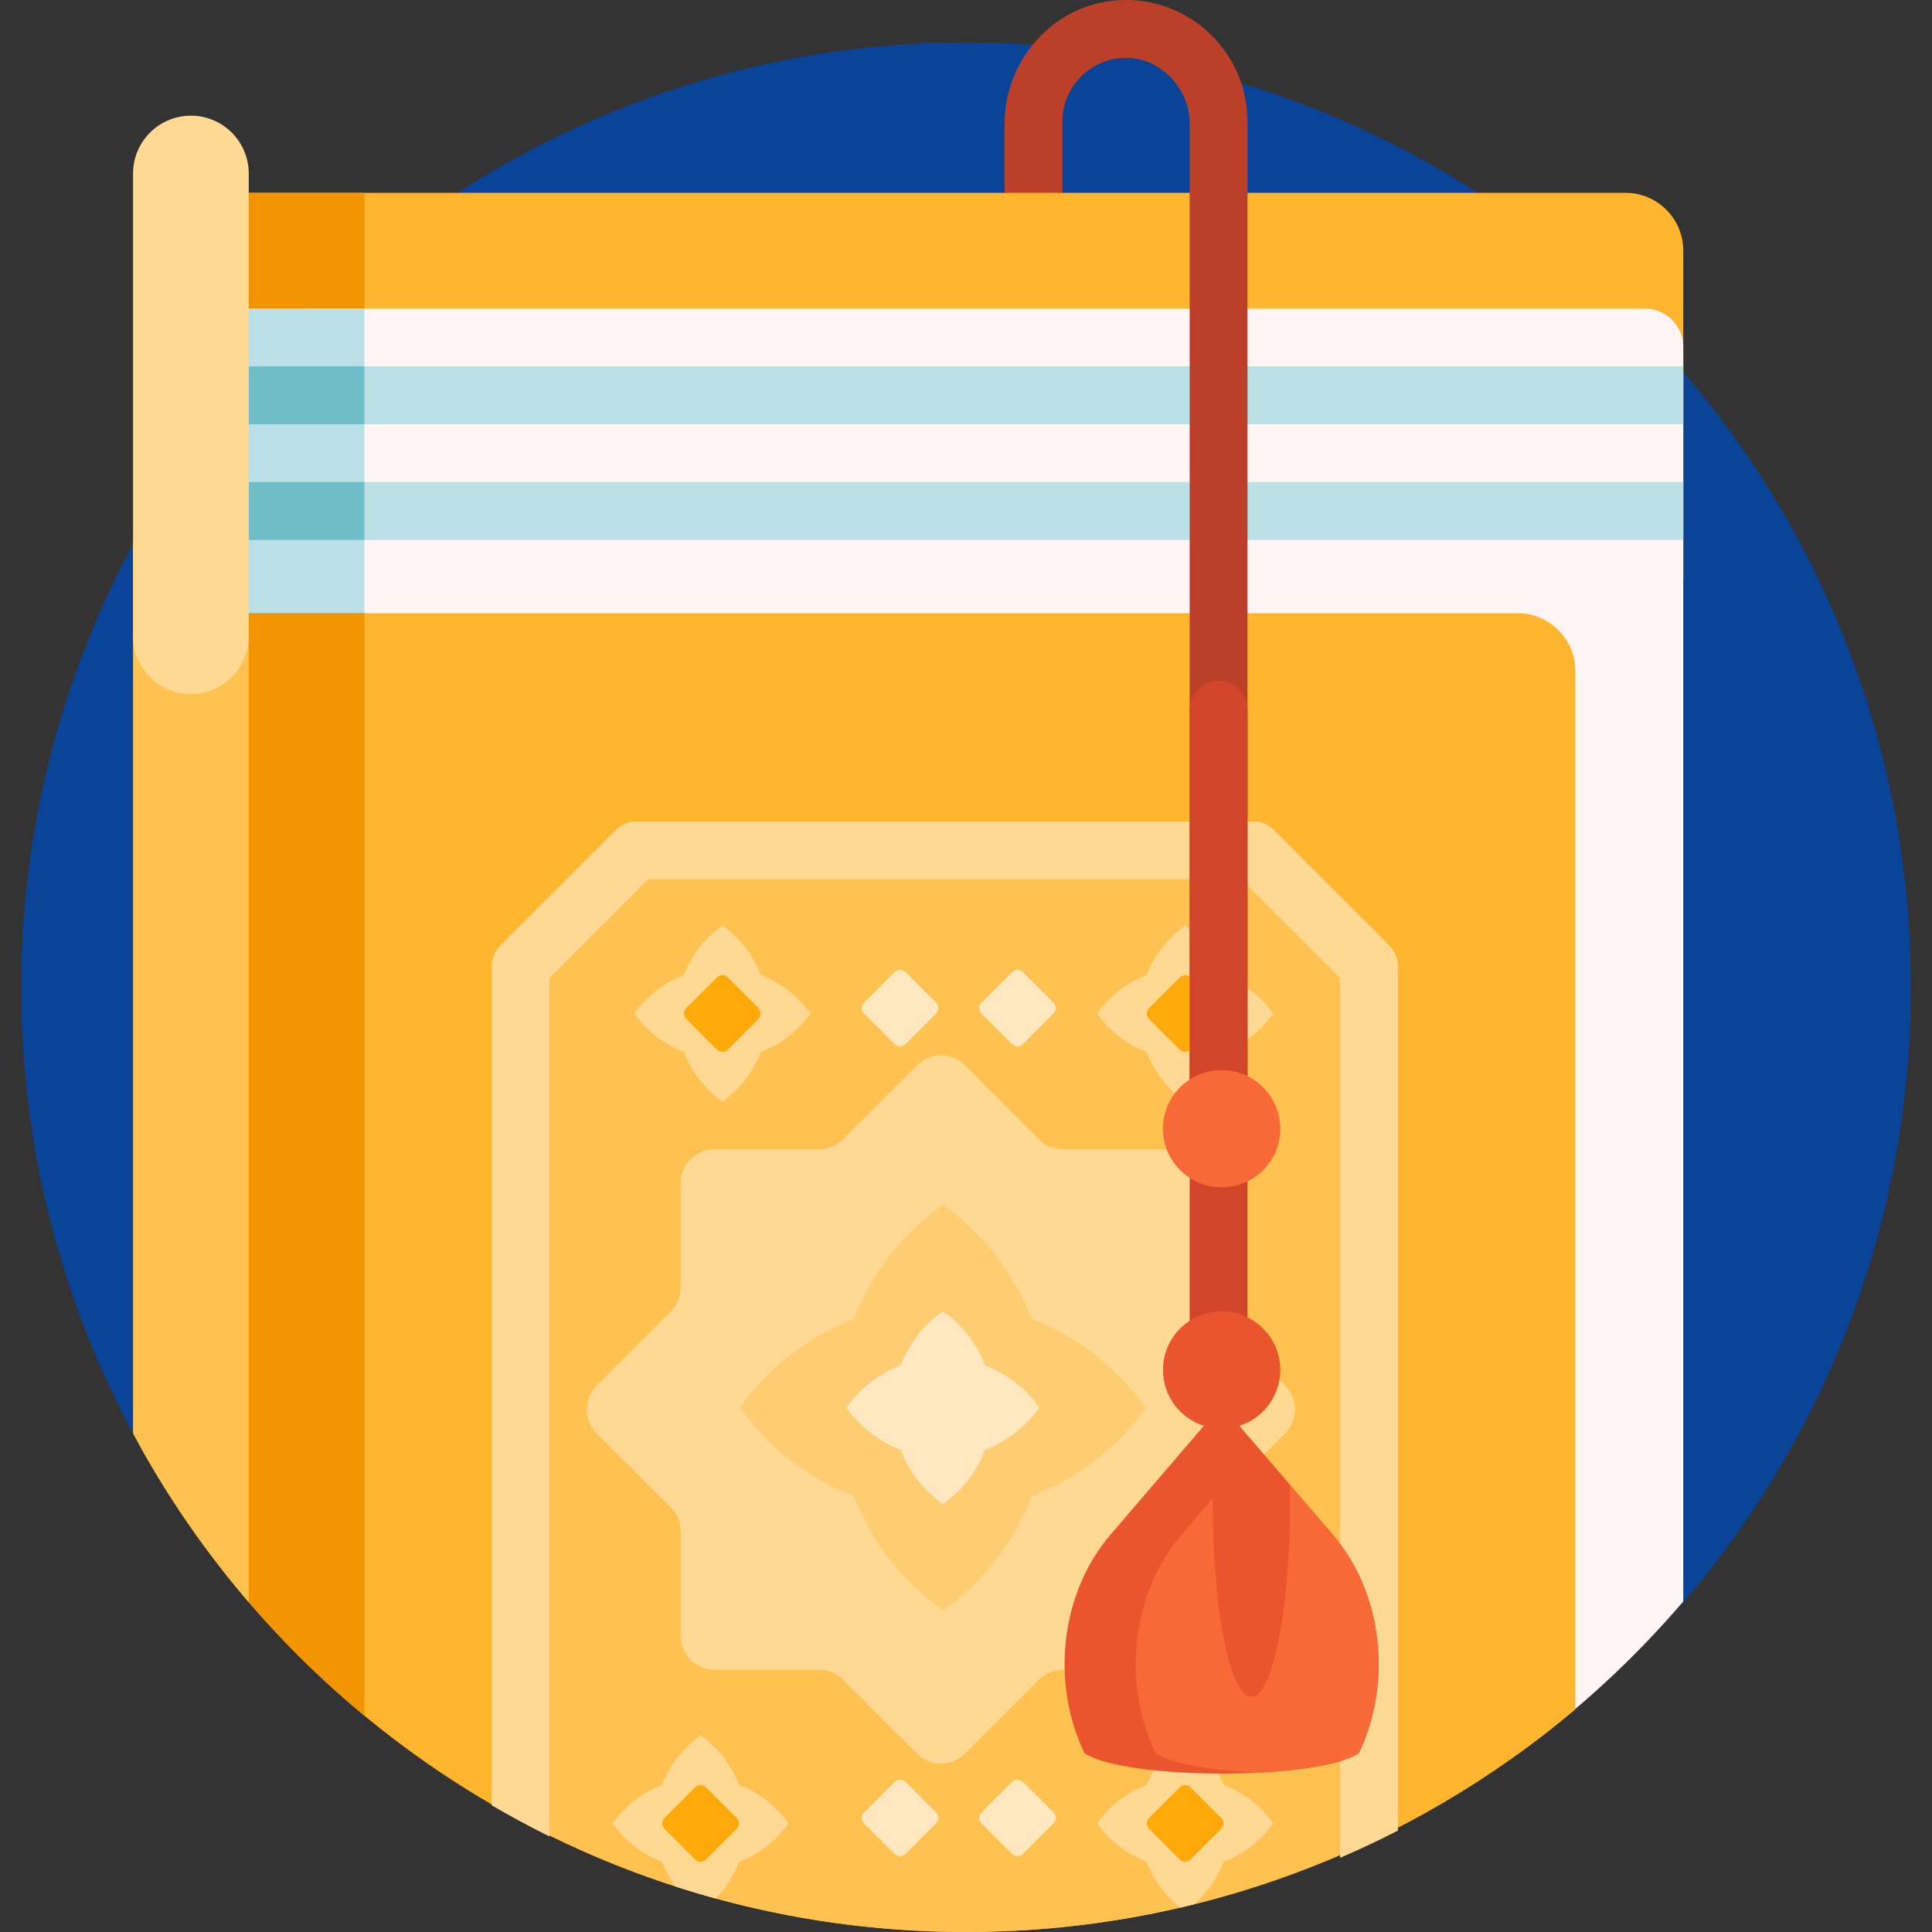 <svg id="Capa_1" enable-background="new 0 0 501 501" height="512" viewBox="0 0 501 501" width="512" xmlns="http://www.w3.org/2000/svg"><rect x="0" y="0" width="501" height="501" fill="#333333" stroke="none"/><g><path d="m34.73 372.154c-18.292-33.909-28.825-72.621-29.219-113.758-1.295-135.263 109.721-247.396 244.99-247.396 135.309 0 244.999 109.691 244.999 245 0 61.122-22.382 117.017-59.398 159.934-5.006 5.804-14.144 5.376-18.666-.814-44.563-60.995-116.634-100.62-197.959-100.62-62.323 0-119.211 23.271-162.449 61.598-6.966 6.174-17.878 4.248-22.298-3.944z" fill="#0a4499"/><path d="m436.5 150h-372v-100h196.07c4.06-2.632 9.211-2.913 13.533-.738l1.467.738h145.93c8.284 0 15 6.716 15 15z" fill="#ffb52d"/><path d="m94.5 150h-50v-100h50z" fill="#f29500"/><path d="m436.5 90v325.28c-12.697 14.861-27.136 28.176-43 39.625v-272.905c0-5.523-4.477-10-10-10h-319v-75.506c4.932-5.735 10.125-11.239 15.562-16.494h346.438c5.523 0 10 4.477 10 10z" fill="#fff5f5"/><path d="m94.5 110v15h342v15h-342v30h-50v-90h50v15h342v15z" fill="#badfe4"/><path d="m94.5 95v15h-50v-15zm-50 45h50v-15h-50z" fill="#70bdc8"/><path d="m408.5 174v269.261c-42.655 36.024-97.787 57.739-157.99 57.739-91.976 0-172.114-50.683-214.01-125.643v-216.357h357c8.284 0 15 6.716 15 15z" fill="#ffb52d"/><path d="m44.5 159h50v285.924c-19.406-16.042-36.299-35.017-50-56.246z" fill="#f29500"/><path d="m34.5 140.275c8.42-15.683 18.498-30.343 30-43.746v318.942c-11.502-13.403-21.58-28.063-30-43.746z" fill="#ffc14f"/><path d="m49.5 180c-8.284 0-15-6.716-15-15v-120c0-8.284 6.716-15 15-15 8.284 0 15 6.716 15 15v120c0 8.284-6.716 15-15 15z" fill="#ffd993"/><path d="m134.5 250 30-30h160l30 30v227.895c-31.569 14.822-66.817 23.105-104 23.105-41.967 0-81.47-10.552-116-29.147z" fill="#ffc14f"/><path d="m164.5 262.826c3.176-4.481 7.638-7.986 12.848-9.978 1.991-5.21 5.496-9.673 9.978-12.848 4.481 3.176 7.986 7.638 9.978 12.848 5.21 1.991 9.673 5.496 12.848 9.978-3.176 4.481-7.638 7.986-12.848 9.978-1.991 5.21-5.496 9.673-9.978 12.848-4.481-3.176-7.986-7.638-9.978-12.848-5.21-1.992-9.672-5.497-12.848-9.978zm152.803 200.022c-1.991-5.21-5.496-9.672-9.978-12.848-4.481 3.176-7.986 7.638-9.978 12.848-5.211 1.991-9.673 5.497-12.848 9.978 3.176 4.481 7.638 7.986 12.848 9.978 1.796 4.699 4.822 8.789 8.686 11.875 1.209-.28 2.415-.569 3.617-.867 3.37-2.969 6.02-6.737 7.652-11.008 5.21-1.991 9.673-5.496 12.848-9.978-3.174-4.481-7.636-7.987-12.847-9.978zm-125.651 0c-1.991-5.21-5.496-9.672-9.978-12.848-4.481 3.176-7.986 7.638-9.978 12.848-5.21 1.991-9.673 5.497-12.848 9.978 3.176 4.481 7.638 7.986 12.848 9.978.875 2.291 2.044 4.437 3.459 6.393 3.442 1.112 6.918 2.149 10.425 3.11 2.622-2.698 4.704-5.924 6.071-9.503 5.211-1.991 9.673-5.496 12.848-9.978-3.175-4.481-7.637-7.987-12.847-9.978zm105.696-190.045c1.991 5.21 5.496 9.673 9.978 12.848 4.481-3.176 7.986-7.638 9.978-12.848 5.211-1.991 9.673-5.496 12.848-9.978-3.176-4.481-7.638-7.986-12.848-9.978-1.991-5.21-5.496-9.673-9.978-12.848-4.481 3.176-7.986 7.638-9.978 12.848-5.21 1.991-9.673 5.496-12.848 9.978 3.176 4.482 7.638 7.987 12.848 9.978z" fill="#ffd993"/><path d="m360.303 245.196c1.407 1.407 2.197 3.314 2.197 5.304v224.216c-4.906 2.512-9.909 4.863-15 7.047v-228.157l-25.607-25.606h-153.787l-25.606 25.606v222.619c-5.103-2.525-10.106-5.222-15-8.084v-217.641c0-1.989.79-3.896 2.197-5.304l30-30c1.406-1.406 3.314-2.196 5.302-2.196h160.001c1.989 0 3.897.79 5.304 2.197zm-27.045 114.103-19.189-19.189c-1.645-1.645-2.569-3.875-2.569-6.201v-27.139c0-4.844-3.927-8.77-8.77-8.77h-27.138c-2.326 0-4.557-.924-6.201-2.569l-19.189-19.189c-3.425-3.425-8.978-3.425-12.403 0l-19.189 19.189c-1.645 1.645-3.875 2.569-6.201 2.569h-27.139c-4.844 0-8.77 3.927-8.77 8.77v27.138c0 2.326-.924 4.557-2.569 6.201l-19.189 19.189c-3.425 3.425-3.425 8.978 0 12.403l19.189 19.189c1.645 1.645 2.569 3.875 2.569 6.201v27.138c0 4.844 3.927 8.77 8.77 8.77h27.138c2.326 0 4.557.924 6.201 2.569l19.189 19.189c3.425 3.425 8.978 3.425 12.403 0l19.189-19.189c1.645-1.645 3.875-2.569 6.201-2.569h27.138c4.844 0 8.77-3.927 8.77-8.77v-27.138c0-2.326.924-4.557 2.569-6.201l19.189-19.189c3.426-3.425 3.426-8.977.001-12.402z" fill="#ffd993"/><path d="m267.501 388.013c-4.59 12.012-12.671 22.299-23.001 29.62-10.331-7.321-18.411-17.608-23.001-29.62-12.012-4.59-22.299-12.671-29.62-23.001 7.321-10.331 17.608-18.411 29.62-23.001 4.59-12.012 12.671-22.299 23.001-29.62 10.331 7.321 18.411 17.608 23.001 29.62 12.012 4.59 22.299 12.671 29.62 23.001-7.321 10.33-17.608 18.41-29.62 23.001z" fill="#ffcd71"/><path d="m234.822 270.762 7.934-7.934c.781-.781.781-2.047 0-2.828l-7.934-7.934c-.781-.781-2.047-.781-2.828 0l-7.934 7.934c-.781.781-.781 2.047 0 2.828l7.934 7.934c.781.781 2.047.781 2.828 0zm30.44 0 7.934-7.934c.781-.781.781-2.047 0-2.828l-7.934-7.934c-.781-.781-2.047-.781-2.828 0l-7.934 7.934c-.781.781-.781 2.047 0 2.828l7.934 7.934c.781.781 2.047.781 2.828 0zm-30.44 210 7.934-7.934c.781-.781.781-2.047 0-2.828l-7.934-7.934c-.781-.781-2.047-.781-2.828 0l-7.934 7.934c-.781.781-.781 2.047 0 2.828l7.934 7.934c.781.781 2.047.781 2.828 0zm30.44 0 7.934-7.934c.781-.781.781-2.047 0-2.828l-7.934-7.934c-.781-.781-2.047-.781-2.828 0l-7.934 7.934c-.781.781-.781 2.047 0 2.828l7.934 7.934c.781.781 2.047.781 2.828 0zm-9.824-104.813c-2.183 5.712-6.026 10.604-10.938 14.085-4.913-3.481-8.755-8.373-10.938-14.085-5.712-2.183-10.604-6.026-14.085-10.938 3.481-4.913 8.373-8.755 14.085-10.938 2.183-5.712 6.026-10.604 10.938-14.085 4.913 3.481 8.755 8.373 10.938 14.085 5.712 2.183 10.604 6.026 14.085 10.938-3.481 4.913-8.373 8.755-14.085 10.938z" fill="#ffe7c0"/><path d="m323.5 31.5v255.716c0 3.834-2.754 7.265-6.561 7.727-4.562.554-8.439-2.991-8.439-7.443v-255.61c0-8.289-6.714-16.072-14.968-16.821-9.784-.887-18.032 6.827-18.032 16.43v18.501h-15v-17.862c0-16.571 12.547-30.8 29.071-32.046 18.461-1.392 33.929 13.236 33.929 31.408z" fill="#bc3f2a"/><path d="m177.978 264.24 7.934 7.934c.781.781 2.047.781 2.828 0l7.934-7.934c.781-.781.781-2.047 0-2.828l-7.934-7.934c-.781-.781-2.047-.781-2.828 0l-7.934 7.934c-.781.781-.781 2.047 0 2.828zm120 0 7.934 7.934c.781.781 2.047.781 2.828 0l7.934-7.934c.781-.781.781-2.047 0-2.828l-7.934-7.934c-.781-.781-2.047-.781-2.828 0l-7.934 7.934c-.781.781-.781 2.047 0 2.828zm0 210 7.934 7.934c.781.781 2.047.781 2.828 0l7.934-7.934c.781-.781.781-2.047 0-2.828l-7.934-7.934c-.781-.781-2.047-.781-2.828 0l-7.934 7.934c-.781.781-.781 2.047 0 2.828zm-125.652 0 7.934 7.934c.781.781 2.047.781 2.828 0l7.934-7.934c.781-.781.781-2.047 0-2.828l-7.934-7.934c-.781-.781-2.047-.781-2.828 0l-7.934 7.934c-.781.781-.781 2.047 0 2.828z" fill="#ffa90b"/><path d="m323.5 184v166.125c0 3.834-2.754 7.265-6.561 7.727-4.562.554-8.439-2.992-8.439-7.443v-166.124c0-3.834 2.754-7.265 6.561-7.727 4.561-.555 8.439 2.991 8.439 7.442z" fill="#d1462a"/><path d="m352.368 454.601c-10.462 7.079-60.705 7.079-71.166 0-8.637-18.067-6.372-41.315 6.793-56.665l24.183-28.197c-6.145-1.952-10.598-7.703-10.598-14.494 0-8.397 6.807-15.205 15.205-15.205 8.397 0 15.205 6.807 15.205 15.205 0 6.792-4.453 12.542-10.598 14.494l24.183 28.197c13.165 15.35 15.43 38.597 6.793 56.665z" fill="#ea552d"/><path d="m331.99 292.705c0 8.397-6.807 15.205-15.205 15.205-8.397 0-15.205-6.807-15.205-15.205 0-8.397 6.807-15.205 15.205-15.205 8.397 0 15.205 6.807 15.205 15.205zm13.585 105.231-11.125-12.972c.033 1.656.05 3.336.05 5.036 0 27.614-4.477 50-10 50s-10-22.386-10-50c0-.497.002-.992.005-1.485l-8.079 9.42c-13.165 15.35-15.43 38.598-6.793 56.665 4.162 2.816 14.622 4.512 26.368 5.087 11.746-.575 22.206-2.271 26.368-5.087 8.636-18.067 6.371-41.314-6.794-56.664z" fill="#f76937"/></g></svg>